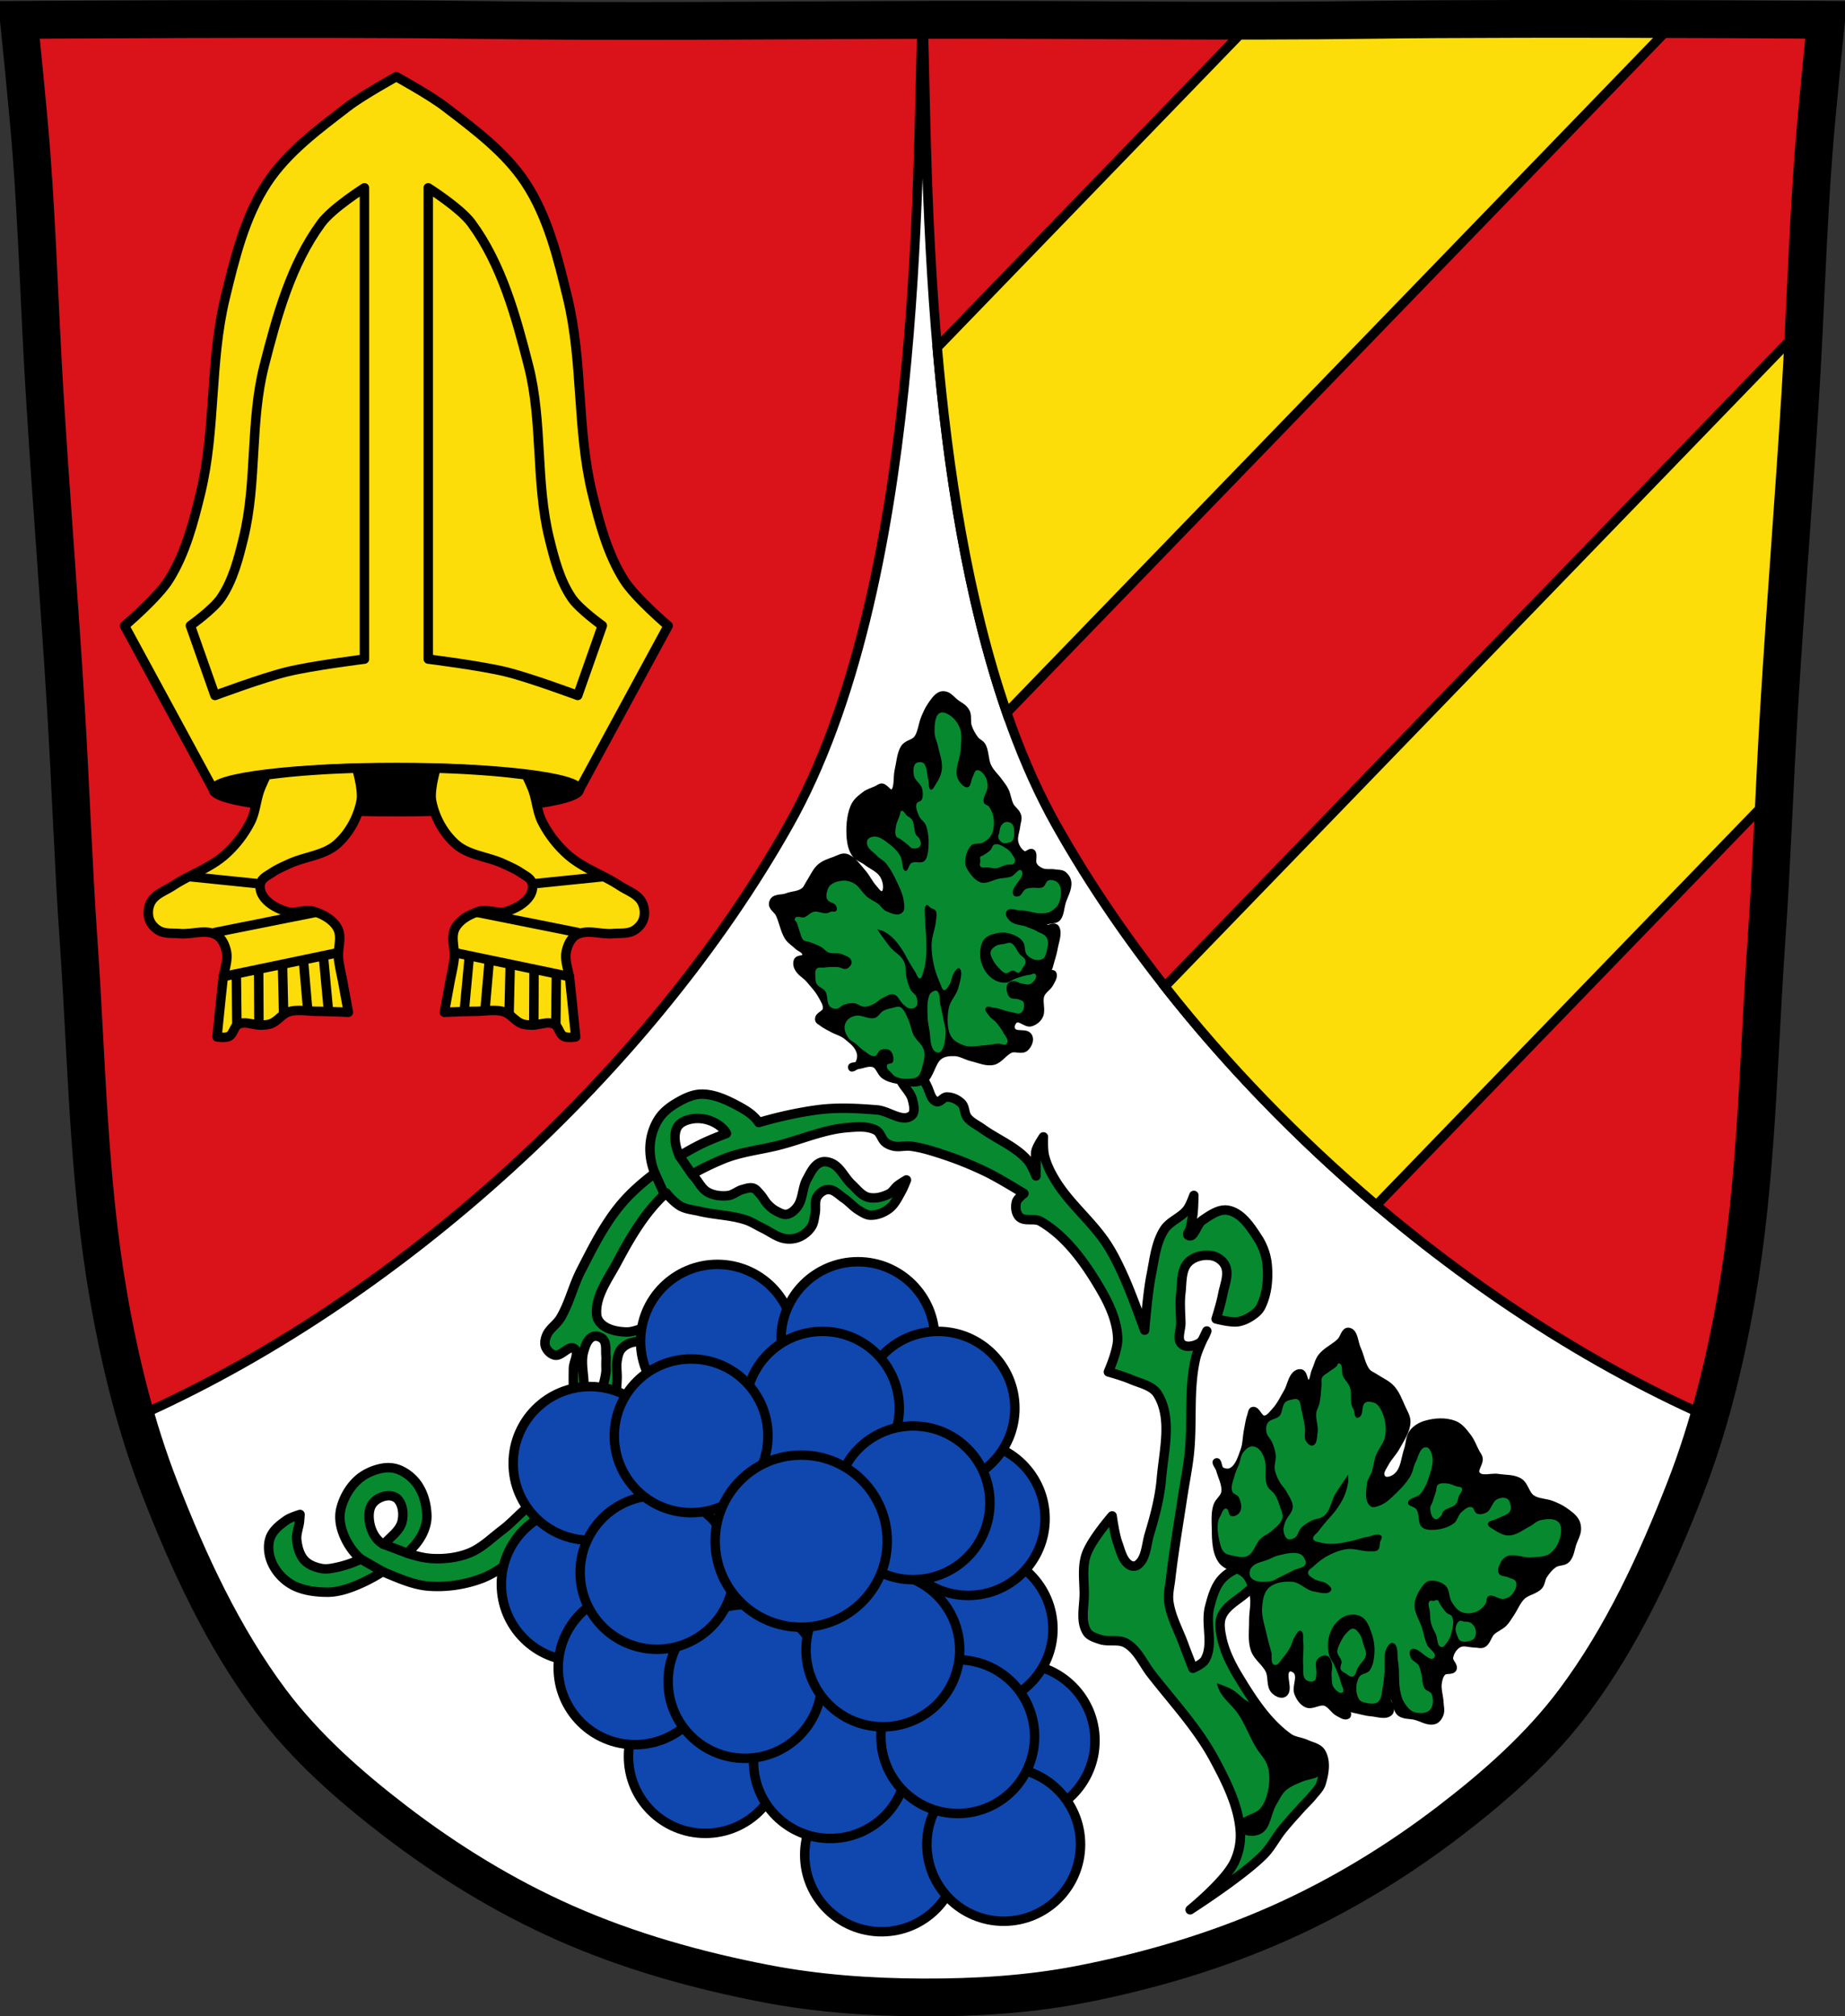 <svg xmlns="http://www.w3.org/2000/svg" viewBox="0 0 977.12 1067.6" xmlns:xlink="http://www.w3.org/1999/xlink"><rect x="0" y="0" width="977.12" height="1067.6" fill="#333333" stroke="none"/><defs><path id="f" d="M-772.23 829.25c0 23.83-19.318 43.15-43.15 43.15-23.83 0-43.15-19.318-43.15-43.15 0-23.83 19.318-43.15 43.15-43.15 23.83 0 43.15 19.318 43.15 43.15z" stroke-linejoin="round" stroke="#000" stroke-linecap="round" fill="#0f47af"/></defs><g transform="translate(145.83 7.131)"><path d="M652.56 2.894c-26.17.053-51.02.198-70.798.478-79.11 1.122-156.7-.214-235.05 0-2.653.007-5.305.036-7.958.043-78.35.214-155.94 1.122-235.05 0-79.11-1.122-239.53 0-239.53 0s4.995 48.18 6.784 72.32c3.067 41.38 4.256 82.87 6.784 124.29 3.405 55.766 7.902 111.49 11.307 167.25 2.529 41.41 3.91 82.9 6.784 124.29 4.346 62.59 5.02 125.75 15.786 187.56 6.02 34.562 14.418 68.979 27.14 101.67 15.355 39.473 33.473 78.71 58.839 112.63 18.288 24.456 41.648 45.04 65.884 63.62 27.747 21.272 57.962 39.816 89.93 53.968 33.818 14.97 69.917 25.08 106.24 32.09 27.334 5.278 55.35 7.255 83.19 7.349 27.662.094 55.55-1.52 82.71-6.741 36.46-7.01 72.54-17.626 106.46-32.746 31.934-14.235 62.23-32.696 89.98-53.968 24.24-18.58 47.595-39.17 65.884-63.62 25.365-33.919 43.484-73.16 58.839-112.63 12.718-32.695 21.12-67.16 27.14-101.72 10.762-61.814 11.44-124.97 15.786-187.56 2.874-41.39 4.256-82.87 6.784-124.29 3.405-55.766 7.902-111.44 11.307-167.21 2.529-41.41 3.717-82.909 6.784-124.29 1.79-24.14 6.784-72.32 6.784-72.32s-90.24-.636-168.73-.478" fill="#fff"/><g stroke="#000"><g stroke-width="5"><path d="M703.41 5.375c-10.6-.002-21.2.013-31.625.031-27.795.05-54.18.175-75.19.438-84.02 1.048-166.44-.2-249.66 0-1.294.003-2.578.019-3.875.031 2.785 71.45-1.404 296 70.53 423.87 73.31 130.32 206.99 252.23 345.75 313.5 6.086-21.09 10.743-42.64 14.5-64.22 10.762-61.814 11.436-124.97 15.781-187.56 2.874-41.39 4.253-82.87 6.781-124.28 3.405-55.766 7.908-111.45 11.313-167.22 2.529-41.41 3.714-82.903 6.781-124.28 1.659-22.378 5.895-63.825 6.531-70-27.05-.135-67.61-.302-117.62-.313zm-360.34.5c-.005-.138.005-.301 0-.438l-.063.438h.063zm-.063 0c-1.506.014-2.997.027-4.5.031-83.22.2-165.61 1.048-249.62 0-62.4-.779-171.97-.402-224.47-.156.643 6.241 4.905 47.644 6.563 70 3.067 41.38 4.253 82.87 6.781 124.28 3.405 55.766 7.908 111.48 11.313 167.25 2.529 41.41 3.908 82.89 6.781 124.28 4.346 62.59 5.02 125.75 15.781 187.56 3.752 21.549 8.426 43.04 14.5 64.09 138.75-61.28 272.28-183.23 345.72-313.47 71.28-126.4 67.71-347.72 70.53-418.72l.625-5.156z" fill="#da121a" stroke-linejoin="round" stroke-linecap="round"/><path d="M692.53 5.375c-6.942.005-13.912.02-20.75.031-27.795.05-54.18.175-75.19.438-14.371.179-28.68.249-42.969.313-6.605.048-13.192.071-19.781.094-6.114.021-12.239.058-18.344.063l-164.97 170.5c5.543 63.65 16.04 133.39 36.813 193.41l352.94-364.72c-15.203-.049-31.29-.107-47.75-.125zm117.03 160-338.47 349.81c32.637 41.492 70.68 80.71 112 115.75l210.87-217.94c.752-15.274 1.506-30.547 2.438-45.813 3.405-55.766 7.908-111.45 11.313-167.22.704-11.529 1.278-23.06 1.844-34.594z" fill="#fcdd09"/></g><path d="M652.56 2.894c-26.17.053-51.02.198-70.798.478-79.11 1.122-156.7-.214-235.05 0-2.653.007-5.305.036-7.958.043-78.35.214-155.94 1.122-235.05 0-79.11-1.122-239.53 0-239.53 0s4.995 48.18 6.784 72.32c3.067 41.38 4.256 82.87 6.784 124.29 3.405 55.766 7.902 111.49 11.307 167.25 2.529 41.41 3.91 82.9 6.784 124.29 4.346 62.59 5.02 125.75 15.786 187.56 6.02 34.562 14.418 68.979 27.14 101.67 15.355 39.473 33.473 78.71 58.839 112.63 18.288 24.456 41.648 45.04 65.884 63.62 27.747 21.272 57.962 39.816 89.93 53.968 33.818 14.97 69.917 25.08 106.24 32.09 27.334 5.278 55.35 7.255 83.19 7.349 27.662.094 55.55-1.52 82.71-6.741 36.46-7.01 72.54-17.626 106.46-32.746 31.934-14.235 62.23-32.696 89.98-53.968 24.24-18.58 47.595-39.17 65.884-63.62 25.365-33.919 43.484-73.16 58.839-112.63 12.718-32.695 21.12-67.16 27.14-101.72 10.762-61.814 11.44-124.97 15.786-187.56 2.874-41.39 4.256-82.87 6.784-124.29 3.405-55.766 7.902-111.44 11.307-167.21 2.529-41.41 3.717-82.909 6.784-124.29 1.79-24.14 6.784-72.32 6.784-72.32s-90.24-.636-168.73-.478z" fill="none" stroke-width="20"/><path d="M64.07 33.469S46.358 43.22 38.382 49.344c-15.55 11.941-31.976 24.02-42.719 40.31-11.958 18.14-17.18 40.05-22.281 61.09-8.169 33.723-4.831 69.5-13 103.22-3.824 15.785-8.08 31.999-16.719 45.813-5.977 9.561-23.531 24.438-23.531 24.438l47.06 86.72 89.78.625h14.219l89.78-.625 47.06-86.72s-17.554-14.877-23.531-24.438c-8.636-13.813-12.895-30.03-16.719-45.813-8.169-33.723-4.831-69.5-13-103.22-5.099-21.05-10.323-42.953-22.281-61.09-10.743-16.297-27.17-28.371-42.719-40.31-7.975-6.124-25.719-15.875-25.719-15.875z" fill="#fcdd09" stroke-linejoin="round" stroke-width="5"/><path d="M-896.5 409.09c0 6.839-43.38 12.383-96.89 12.383s-96.89-5.544-96.89-12.383c0-6.839 43.38-12.383 96.89-12.383s96.89 5.544 96.89 12.383z" transform="matrix(1 0 0 .95 1057.47 22.312)" stroke-linecap="round" stroke-width="5.13"/><g stroke-width="5"><g stroke-linejoin="round"><path d="M47.19 92.31s-17.07 10.79-22.906 18.75C8.244 132.927.773 160.32-5.936 186.59c-7.571 29.654-3.663 61.43-10.938 91.16-2.691 10.996-5.592 22.428-11.969 31.781-4.086 5.993-16.16 14.594-16.16 14.594l13.03 36.969s25.04-9.324 38-12.5c13.502-3.31 41.16-6.75 41.16-6.75V92.314zm33.781 0v249.53s27.654 3.44 41.16 6.75c12.96 3.176 38 12.5 38 12.5l13.03-36.969s-12.07-8.601-16.16-14.594c-6.377-9.353-9.278-20.786-11.969-31.781-7.275-29.728-3.367-61.5-10.938-91.16-6.708-26.27-14.182-53.664-30.22-75.53-5.838-7.96-22.906-18.75-22.906-18.75z" fill="none"/><path d="M-4.708 403.15s8.877-1.096 13.328-1.514c5.981-.562 11.976-.981 17.973-1.336 5.486-.325 16.472-.728 16.472-.728s3.438 11.562 2.364 17.272c-1.617 8.594-6.228 17.11-12.763 22.921-6.807 6.05-16.996 6.596-25.26 10.419-3.102 1.434-6.287 2.772-9.116 4.688-2.191 1.484-5.073 2.727-5.991 5.209-.822 2.223-.227 5.03 1.042 7.03 2.681 4.23 7.708 6.883 12.502 8.335 4.653 1.409 9.953-1.475 14.586 0 4.866 1.549 10.08 4.358 12.502 8.856 2.551 4.743-.054 10.794.521 16.15.462 4.301 1.563 8.508 2.344 12.763.956 5.209 2.865 15.628 2.865 15.628s-11.284-.485-16.93-.521c-4.863-.031-9.945-1.19-14.586.26-3.585 1.121-5.878 4.885-9.377 6.251-1.556.607-3.281.686-4.949.781-4.078.233-8.524-2.212-12.242-.521-2.53 1.151-2.73 5.256-5.209 6.512-1.861.942-6.251.26-6.251.26s1.998-20.15 3.126-30.21c.565-5.04 2.892-10.149 1.823-15.11-.706-3.275-2.324-6.893-5.209-8.595-5.613-3.311-13.04-.19-19.535-.781-3.668-.335-7.723.232-10.94-1.563-2.368-1.322-4.432-3.652-5.209-6.251-.876-2.93-.499-6.474 1.042-9.116 2.379-4.081 7.516-5.736 11.46-8.335 8.94-5.89 19.585-9.322 27.609-16.409a59.746 59.746 0 0 0 13.544-17.451c2.674-5.236 2.932-11.407 4.949-16.93.996-2.726 3.519-7.964 3.519-7.964z" fill="#fcdd09"/></g><g stroke-linecap="round" fill="none"><path d="m-27.642 509.94 60.714-12.649M-31.91 486.57l53.12-10.61M-9.129 460.75l-35.697-3.654"/><g transform="translate(1061.23 9.906)"><path d="m-1070.08 496.24.141 28.25" id="a"/><path d="m-1081.89 499.89.281 25.16" stroke="#000" id="b"/><path d="m-1056.87 519.29-.562-24.735" stroke="#000" id="c"/><path d="m-1044.08 517.88-2.249-26" stroke="#000" id="d"/><path d="m-1035.79 489.35 2.67 28.67" stroke="#000" id="e"/></g></g><path d="M132.87 403.15s-8.877-1.096-13.329-1.514c-5.981-.562-11.976-.981-17.973-1.336-5.486-.325-16.472-.728-16.472-.728s-3.438 11.562-2.364 17.272c1.618 8.594 6.228 17.11 12.763 22.921 6.807 6.05 16.996 6.596 25.26 10.419 3.102 1.434 6.287 2.772 9.116 4.688 2.191 1.484 5.073 2.727 5.991 5.209.821 2.223.227 5.03-1.042 7.03-2.681 4.23-7.709 6.883-12.502 8.335-4.653 1.409-9.953-1.475-14.586 0-4.866 1.549-10.08 4.358-12.502 8.856-2.551 4.743.054 10.794-.521 16.15-.462 4.301-1.564 8.508-2.344 12.763-.956 5.209-2.865 15.628-2.865 15.628s11.284-.485 16.93-.521c4.863-.031 9.945-1.19 14.586.26 3.585 1.121 5.878 4.885 9.377 6.251 1.556.607 3.281.686 4.949.781 4.078.233 8.524-2.212 12.242-.521 2.53 1.151 2.73 5.256 5.209 6.512 1.861.942 6.251.26 6.251.26s-1.998-20.15-3.126-30.21c-.565-5.04-2.892-10.149-1.823-15.11.706-3.275 2.324-6.893 5.209-8.595 5.613-3.311 13.04-.19 19.535-.781 3.668-.335 7.723.232 10.94-1.563 2.369-1.322 4.432-3.652 5.209-6.251.876-2.93.499-6.474-1.042-9.116-2.379-4.081-7.516-5.736-11.46-8.335-8.94-5.89-19.585-9.322-27.609-16.409a59.746 59.746 0 0 1-13.544-17.451c-2.674-5.236-2.932-11.407-4.949-16.93-.996-2.726-3.519-7.964-3.519-7.964z" fill="#fcdd09" stroke-linejoin="round"/><g stroke-linecap="round"><g fill="none"><path d="m155.81 509.94-60.714-12.649M160.07 486.57l-53.12-10.61M137.29 460.75l35.697-3.654"/></g><g transform="matrix(-1 0 0 1 -933.07 9.906)"><use xlink:href="#a"/><use xlink:href="#b"/><use xlink:href="#c"/><use xlink:href="#d"/><use xlink:href="#e"/></g></g><path d="M56.83 770.21c-4.88.855-9.769 3.057-13.404 6.425-4.284 3.969-7.391 9.496-8.753 15.177-.863 3.601-.508 7.544.589 11.08 1.658 5.34 4.722 10.448 8.753 14.323.407.391.837.757 1.267 1.12a56.96 56.96 0 0 1-12.938 4.421c-2.577.549-5.281 1.083-7.869.589-3.292-.628-6.815-1.918-9.08-4.391-2.598-2.84-3.661-6.958-4.067-10.786-.343-3.23 1.076-6.41 1.444-9.637.144-1.261.295-3.802.295-3.802s-4.935 1.476-7.01 2.918c-3.508 2.432-7.276 5.337-8.753 9.342-1.449 3.93-.951 8.659.589 12.555 1.929 4.878 5.737 9.251 10.226 11.965 5.636 3.408 12.688 4.346 19.274 4.391 4.676.032 9.339-1.24 13.704-2.918 5.476-2.105 10.755-4.827 15.737-7.987 1.469.637 2.963 1.247 4.421 1.857 6.45 2.697 13.155 5.335 20.13 5.835 9.115.654 18.546-.702 27.14-3.802 7.317-2.638 13.715-7.496 19.863-12.26 7.998-6.196 19.03-11.31 21.897-21.01.963-3.26.512-8.06-2.328-9.932-2.313-1.52-5.674.296-8.193 1.444-7.62 3.472-12.845 10.735-19.539 15.767-5.697 4.282-10.915 9.62-17.535 12.26-6.123 2.442-12.955 3.249-19.539 2.918-4.544-.229-8.999-1.428-13.35-2.888 2.935-2.677 5.623-5.644 7.515-9.08 1.846-3.349 3.081-7.261 2.918-11.08-.248-5.781-1.702-11.218-4.746-15.797-2.361-3.55-5.936-6.494-9.871-8.133-2.718-1.132-5.888-1.392-8.788-.884zm2.658 14.588c1.966-.137 4.278.55 5.541 2.063 2.532 3.034 2.993 7.83 2.063 11.67-.948 3.916-4.432 6.816-7.309 9.637-.816.8-1.665 1.551-2.534 2.299-.997-.555-1.909-1.192-2.711-2-2.57-2.602-4.167-6.312-4.686-9.932-.447-3.12-.35-6.772 1.473-9.342 1.789-2.521 5.08-4.177 8.163-4.391z" fill="#078930" stroke-linejoin="round"/><g stroke-linecap="round"><g fill="none"><path d="M45.28 818.34 56.833 825M57.25 810.47l12.555 4.715"/></g><path d="M341.32 523.01s-5.602 10.67-7.869 16.238c-1.955 4.802-4.694 9.556-4.922 14.735-.156 3.536 1.151 7.06 2.476 10.344 1.568 3.885 5.41 6.744 6.395 10.816.657 2.714 1.678 6.624-.501 8.37-4.795 3.843-12.06-2.483-18.18-2.977-10.622-.856-21.419-1.454-31.976 0-10.364 1.427-20.658 3.723-30.738 6.69-2.605-4.081-7.127-6.741-11.405-9.02-5.897-3.139-12.448-6.158-19.13-6.01-4.737.104-9.285 2.429-13.35 4.863-3.453 2.067-6.772 4.686-8.989 8.05-2.635 3.994-4.235 8.847-4.627 13.615-.423 5.145.468 10.507 2.476 15.266-6.736 5.102-13.162 10.698-18.508 17.211-8.491 10.345-14.552 22.542-20.659 34.451-4.155 8.103-6.151 17.259-10.816 25.08-2.033 3.409-5.941 5.65-7.397 9.342-.724 1.836-1.199 4.059-.472 5.894.813 2.05 2.762 3.97 4.922 4.421 3.553.741 7.422-5.61 10.315-3.419 2.747 2.081-.419 6.869-.501 10.315-.14 5.9 0 11.81 0 17.712v7.368l5.423-.973s.144-10.12.147-15.177c.005-5.927-1.757-12.07-.147-17.771.84-2.977 2.041-6.742 4.922-7.869 1.741-.681 4.133.093 5.393 1.474 1.908 2.091 1.227 5.521 1.474 8.34.143 1.633 0 3.282 0 4.922 0 1.312.123 2.643 0 3.949-.329 3.489-1.616 6.825-1.945 10.315-.324 3.428 0 10.344 0 10.344l6.867-2.947s.838-9.501 1-14.264c.107-3.113-.499-6.297 0-9.372.332-2.047.735-4.232 1.975-5.894 1.197-1.604 3.02-2.747 4.892-3.448 2.934-1.097 6.226-.66 9.342-.973 3.441-.345 7.928 1.502 10.344-.973 1.608-1.646 2.069-5.212.501-6.896-2.123-2.28-6.247-.352-9.342 0-4.347.495-8.417 3.048-12.79 2.947-4.255-.098-8.901-.911-12.319-3.448-1.716-1.274-3.207-3.266-3.419-5.393-.992-9.968 6.11-19.214 10.816-28.06 6.859-12.888 14.416-25.924 25.08-35.895.301-.281.608-.55.914-.825 1.934 2.491 4.175 4.715 6.719 6.484 3.093 2.15 7.184 2.357 10.845 3.242 8.127 1.964 16.699 1.975 24.638 4.597 3.164 1.045 5.983 2.952 8.989 4.391 3.905 1.87 7.485 4.823 11.759 5.511 2.521.406 5.267.115 7.603-.914 2.593-1.141 4.946-3.143 6.454-5.541 1.27-2.02 1.397-4.556 1.857-6.896.582-2.963-.466-6.437 1.149-8.989 1.22-1.926 3.468-3.613 5.747-3.684 3.162-.098 5.684 2.835 8.311 4.597 2.859 1.918 5.088 4.692 8.05 6.454 1.863 1.11 3.815 2.464 5.983 2.534 3.496.113 7.137-1.344 9.932-3.448 3.081-2.32 4.76-6.103 6.66-9.46 1.033-1.826 2.534-5.747 2.534-5.747s-3.159 1.842-4.597 2.977c-1.663 1.313-2.701 3.446-4.597 4.391-3.345 1.668-7.461 2.758-11.08 1.827-3.602-.926-6.01-4.381-8.753-6.896-3.722-3.419-5.814-8.873-10.374-11.05-1.876-.897-4.313-1.305-6.218-.472-3.505 1.535-5.285 5.637-7.132 8.989-2.474 4.489-1.987 10.405-5.069 14.5-1.359 1.805-3.308 3.575-5.541 3.92-1.992.308-3.964-.887-5.747-1.827-1.549-.817-2.924-1.996-4.155-3.242-1.696-1.715-2.712-3.988-4.362-5.747-1.043-1.112-2.02-2.559-3.478-3.01-1.849-.567-3.878.21-5.747.707-2.661.709-4.869 2.893-7.603 3.212-3.637.425-7.648-.042-10.845-1.827-2.946-1.645-4.512-5-6.66-7.603-.509-.617-1.029-1.252-1.562-1.857 5.253-3.064 10.787-5.672 16.356-7.987 9.363-3.891 19.701-4.877 29.53-7.368 12.142-3.076 23.908-8.373 36.4-9.342 5.091-.395 10.77-1 15.236 1.474 2.352 1.303 2.808 4.732 4.922 6.395 1.269.998 2.841 1.61 4.421 1.945 2.887.613 5.943-.37 8.871 0 5.878.744 11.583 2.569 17.211 4.421a185.222 185.222 0 0 1 23.11 9.372c6.802 3.311 19.686 11.287 19.686 11.287s-3.421 2.548-3.949 4.45c-.714 2.572-.386 5.955 1.474 7.869 2.689 2.768 7.986.498 11.317 2.446 13.634 7.972 23.457 21.817 31.475 35.424 4.765 8.09 9.03 17.17 9.342 26.553.206 6.122-4.922 17.712-4.922 17.712s8.02 2.255 11.818 3.92c4.974 2.179 11.401 3.254 14.264 7.869 7.873 12.69 3.238 29.886 1.975 44.766-.852 10.03-3.475 19.868-6.395 29.5-1.687 5.565-1.589 12.966-6.395 16.238-1.084.738-2.822.671-3.949 0-3.845-2.29-4.86-7.585-6.395-11.788-1.666-4.56-2.947-14.264-2.947-14.264s-11.172 12.799-13.763 20.659c-2.107 6.392-1.078 13.429-1 20.16.078 6.903-2.202 14.816 1.474 20.659 1.408 2.238 4.396 3.062 6.896 3.92 4.386 1.505 9.724-.303 13.763 1.975 6.089 3.434 8.999 10.721 13.291 16.238 11.516 14.804 24.579 28.712 33.449 45.24 6.353 11.835 12.747 24.476 13.763 37.87.442 5.835-.767 12.01-3.448 17.211-5.155 10-23.11 24.608-23.11 24.608s27.434-17.576 38.842-29.03c3.888-3.903 6.394-8.996 9.843-13.291 3.129-3.896 6.503-7.571 9.843-11.287 2.094-2.33 4.433-4.455 6.395-6.896 1.624-2.02 3.648-3.921 4.421-6.395 1.613-5.164 2.731-11.568 0-16.238-1.519-2.598-5.136-3.159-7.869-4.421-3.01-1.392-6.639-1.522-9.342-3.448-11.387-8.112-19.302-20.494-26.553-32.447-3.886-6.405-7.364-13.321-8.871-20.659-.758-3.694-1.477-7.847 0-11.317 2.316-5.441 8.357-8.376 12.79-12.289 3.321-2.931 7.288-5.164 10.344-8.37 2.104-2.207 5.393-7.368 5.393-7.368s-7.953-.881-11.788 0c-5.86 1.346-12.05 3.56-16.238 7.869-3.889 3.997-5.485 9.841-6.896 15.236-2.374 9.08 2.267 19.916-2.446 28.03-1.302 2.241-6.395 4.45-6.395 4.45s-3.351-8.502-4.922-12.79c-2.745-7.498-6.867-14.712-7.869-22.634-.495-3.917.523-7.895.973-11.818 1.679-14.65 4.196-29.18 6.395-43.764 1.113-7.383 2.623-14.712 3.448-22.13 1.889-16.984-.444-34.521 3.448-51.16.664-2.84 2.419-6.882 3.861-9.991-.568.906-1.195 1.711-1.886 2.122-2.682 1.593-7.03 2.598-9.342.501-2.794-2.538-.419-7.543-.501-11.317-.114-5.245-.622-10.528 0-15.737.66-5.528.062-12.253 3.949-16.238 3.082-3.16 8.436-4.302 12.761-3.419 2.86.584 5.748 2.709 6.896 5.393 2.01 4.695-.561 10.242-1.474 15.266-.789 4.343-3.448 12.761-3.448 12.761s7.544 1.979 11.317 1.503c2.628-.331 5.156-1.518 7.368-2.977 1.936-1.276 3.872-2.825 4.922-4.892 3.38-6.657 4.111-14.725 3.448-22.16-.446-5.01-2.187-10.01-4.922-14.234-3.91-6.04-8.675-13.411-15.737-14.765-4.844-.929-9.681 2.625-13.763 5.393-2.976 2.02-4.24 9.642-7.368 7.869-1.038-.589.698-2.257.973-3.419.613-2.597 1.16-5.218 1.474-7.869.385-3.26.501-9.843.501-9.843s-1.821 5.196-3.448 7.368c-3.273 4.37-9.372 6.201-12.289 10.816-4.464 7.06-5.251 15.916-6.896 24.11-1.918 9.55-3.448 29.03-3.448 29.03s-6.995-19.589-11.317-29.03c-2.625-5.735-5.366-11.446-8.841-16.71-7.9-11.966-19.57-21.22-27.05-33.449-2.528-4.132-4.771-8.579-5.894-13.291-.762-3.193-.501-9.843-.501-9.843s-3.244 4.693-3.92 7.397c-.477 1.909 0 3.927 0 5.894v7.368s-2.358-5.981-4.45-8.34c-6.488-7.315-16.15-11.02-24.08-16.739-2.659-1.919-5.874-3.292-7.869-5.894-1.611-2.102-1.134-5.465-2.977-7.368-1.992-2.057-5.01-3.468-7.869-3.448-1.981.014-3.496 3.02-5.393 2.446-2.962-.893-3.56-5.091-4.922-7.869-2.922-5.962-6.094-12.09-6.896-18.684-1.077-8.842 2.947-26.553 2.947-26.553zm149.95 178.86c1.201-1.914 2.033-4.273 2.033-4.273s-.932 1.898-2.033 4.273zM224.15 585.05a19.46 19.46 0 0 1 6.159 1.208c3.096 1.153 6.089 3.136 8.07 5.776.219.291.372.617.501.973-2.757 1.05-5.513 2.125-8.222 3.271-5.754 2.435-11.29 5.422-16.622 8.723-1.398-3.17-2.408-6.575-2.387-9.991.013-2.163.438-4.561 1.827-6.218 1.655-1.974 4.394-2.973 6.926-3.448a17.558 17.558 0 0 1 3.743-.295z" fill="#078930" stroke-linejoin="round"/><g fill="none"><path d="m206.08 625.31-5.098-11.317M220.69 614.61l-6.66-9.607"/></g></g></g><path d="M499.27 884.79s.899 2.702 1.629 3.91c2.553 4.226 6.708 7.3 9.45 11.405 3.617 5.414 5.876 11.628 9.124 17.271 2.045 3.552 5.337 6.503 6.517 10.428 1.22 4.058 1.108 8.544.326 12.709-.674 3.589-1.922 7.278-4.236 10.1-2.936 3.583-9.571 3.582-11.508 7.79-.535 1.162-.476 2.912.433 3.811 2.56 2.534 7.577 2.815 10.749 1.108 4.963-2.67 4.95-10.14 7.821-14.99 1.596-2.696 2.894-5.714 5.214-7.821 2.554-2.32 5.947-3.542 9.124-4.888 2.625-1.112 5.685-1.168 8.147-2.607 1.792-1.047 4.107-2.212 4.562-4.236.641-2.854-1.378-5.907-3.259-8.147-1.725-2.055-4.475-2.976-6.843-4.236-5.365-2.855-11.997-3.55-16.619-7.495-3.46-2.953-4.02-8.468-7.495-11.405-2.265-1.916-5.601-2.061-8.147-3.585-2.722-1.629-4.769-4.243-7.495-5.866-2.341-1.394-7.495-3.259-7.495-3.259z"/><path d="M513.96 827.75c-3.277-4.198-10.455-4.295-13.365-8.756-3.573-5.479-2.996-12.819-3.226-19.356-.114-3.239-.091-6.599.922-9.678.839-2.553 3.728-4.259 4.148-6.913.64-4.049-1.715-8.02-2.765-11.982-.411-1.55-2.85-3.961-1.383-4.609 1.639-.724 1.248 3.656 2.765 4.609 1.437.902 3.554 1.224 5.069.461 3.694-1.861 4.997-6.728 6.452-10.6 1.262-3.357 1.147-7.082 1.843-10.6.55-2.779.896-5.626 1.843-8.295.345-.971.378-2.534 1.383-2.765 2.456-.564 3.472 4.593 5.991 4.609 2.304.014 3.965-2.457 5.53-4.148 2.722-2.939 4.445-6.672 6.452-10.139 1.824-3.152 2.12-7.542 5.069-9.678.757-.548 1.908-.832 2.765-.461 2.033.881 1.476 5.668 3.687 5.53 2.4-.149 2.206-4.274 3.226-6.452 1.138-2.43 1.605-5.236 3.226-7.374 2.638-3.48 7.04-5.222 10.139-8.295 1.704-1.689 2.222-5.784 4.609-5.53 3.621.386 3.514 6.385 5.069 9.678 1.853 3.921 2.304 8.642 5.069 11.982 1.06 1.28 2.771 1.835 4.148 2.765 2.931 1.979 6.385 3.368 8.756 5.991 2.582 2.856 3.963 6.623 5.53 10.139 1.128 2.529 2.839 5.066 2.765 7.834-.128 4.82-3.235 9.125-5.53 13.365-1.684 3.11-4.347 5.625-5.991 8.756-.995 1.894-2.632 3.877-2.304 5.991.151.972.897 2.036 1.843 2.304 2.197.623 4.821-.705 6.452-2.304 3.402-3.336 3.539-8.853 5.069-13.365 1.03-3.038.857-6.639 2.765-9.217 1.647-2.226 4.262-3.806 6.913-4.609 4.999-1.514 10.812-1.921 15.669 0 3.133 1.239 5.329 4.235 7.374 6.913 1.794 2.348 2.796 5.207 4.148 7.834.629 1.222 1.639 2.328 1.843 3.687.417 2.772-3.058 6.05-1.383 8.295 2.221 2.979 7.393.787 11.06 1.383 3.866.627 8.217.202 11.521 2.304 3.059 1.946 3.492 6.663 6.452 8.756 3.02 2.133 7.169 1.858 10.6 3.226 2.233.891 4.476 1.856 6.452 3.226 2.412 1.672 5.02 3.43 6.452 5.991.765 1.367 1.019 3.045.922 4.609-.151 2.424-1.469 4.632-2.304 6.913-1.138 3.107-1.304 6.921-3.687 9.217-1.645 1.584-4.547 1.045-6.452 2.304-2.267 1.499-4.063 3.703-5.53 5.991-1.078 1.681-.999 4.02-2.304 5.53-2.342 2.711-6.638 3.043-9.217 5.53-2.637 2.544-3.914 6.198-5.991 9.217-1.184 1.721-2.203 3.598-3.687 5.069-1.877 1.861-4.583 2.74-6.452 4.609-1.869 1.869-2.259 5.243-4.609 6.452-1.366.703-3.072 0-4.609 0-2.765 0-5.857-1.305-8.295 0-2.442 1.307-4.209 4.172-4.609 6.913-.301 2.068 2.799 4.133 1.843 5.991-.889 1.728-4.107.52-5.53 1.843-1.463 1.36-2 3.556-2.304 5.53-.514 3.354.768 6.749.922 10.139.097 2.148.756 4.439 0 6.452-.574 1.529-1.675 3.175-3.226 3.687-3.433 1.134-7.07-1.506-10.6-2.304-2.617-.592-5.668-.261-7.834-1.843-2.894-2.113-2.104-10.264-5.53-9.217-2.795.854 2.424 6.591.461 8.756-2.272 2.506-6.765.718-10.139.461-3.124-.238-6.135-1.279-9.217-1.843-.919-.168-2.02-1.019-2.765-.461-.993.74.568 2.998-.461 3.687-1.455.975-3.508-.589-5.069-1.383-2.63-1.338-4.085-4.687-6.913-5.53-3.105-.926-6.677 2.144-9.678.922-2.423-.987-4.121-3.553-5.069-5.991-1.394-3.582 1.848-8.449-.461-11.521-.876-1.165-2.897-2.131-4.148-1.383-3.879 2.321 1.575 11.04-2.304 13.365-1.667.998-4.203-.424-5.53-1.843-2.495-2.666-1.224-7.289-2.765-10.6-1.907-4.096-6.338-6.797-7.834-11.06-1.733-4.937-.865-10.437-.922-15.669-.045-4.15 1.076-8.338.461-12.443-.555-3.699-1.385-7.651-3.687-10.6z" stroke-width="3"/></g><path d="M563.32 714.72c-.696-.144-.862 1.139-1.385 1.621-1.26 1.159-2.813 1.943-4.155 3.01-1.2.95-2.801 1.633-3.478 3.01-.58 1.178-.12 2.641-.236 3.949-.289 3.249-.437 6.542-1.149 9.725-.373 1.666-1.404 3.14-1.621 4.833-.443 3.45 1.172 6.99.678 10.433-.35 2.439-.187 6.177-2.534 6.926-1.427.455-2.971-1.234-3.713-2.534-1.111-1.947-.15-4.497-.442-6.719a76.56 76.56 0 0 0-1.857-9.49c-.496-1.887-.274-4.4-1.857-5.541-.938-.676-2.344-.233-3.478 0-1.151.236-2.414.551-3.242 1.385-1.826 1.84-1.304 5.206-3.01 7.161-1.589 1.825-4.91 1.696-6.248 3.713-.947 1.427-1 3.417-.678 5.098.384 2 2.228 3.422 3.01 5.305.886 2.144 1.615 4.412 1.857 6.719.265 2.536-.87 5.115-.472 7.633.363 2.291 1.44 4.438 2.534 6.484 1.019 1.905 2.689 3.403 3.713 5.305 1.379 2.559 3.363 5.2 3.242 8.104-.122 2.929-2.998 5.096-3.949 7.869-.51 1.488-1.139 3.07-.914 4.627.237 1.639.792 3.704 2.299 4.391 1.226.559 2.861-.119 3.949-.914 1.453-1.061 1.561-3.295 2.77-4.627 1.483-1.633 3.411-2.87 5.334-3.949 2.323-1.303 5.442-1.197 7.397-3.01 3.038-2.81 3.463-7.531 5.541-11.11 2.093-3.607 6.955-10.403 6.955-10.403s.171 2.491 0 3.713c-.389 2.78-1.199 5.505-2.328 8.08-1.128 2.567-2.741 4.924-4.391 7.191-1.674 2.299-3.734 4.287-5.541 6.484-1.186 1.442-2.381 2.881-3.478 4.391-.98 1.35-3.218 2.548-2.77 4.155.389 1.396 2.524 1.466 3.92 1.857 2.091.586 4.312.724 6.484.678 3.119-.066 6.197-.766 9.254-1.385 3.043-.617 5.951-1.814 9.02-2.299 2.442-.386 5.783-2.345 7.397-.472.721.837-.414 2.17-.678 3.242-.344 1.399-.074 3.197-1.149 4.155-1.107.987-2.938.664-4.421.707-3.95.116-7.863-1.604-11.788-1.149-3.561.413-6.99 1.789-10.167 3.448-2.885 1.507-5.483 3.592-7.869 5.806-1.042.967-2.799 1.82-2.77 3.242.029 1.473 1.787 2.385 3.01 3.212 2.122 1.439 5.175 1.179 7.161 2.8.994.811 2.665 2.093 2.092 3.242-1.38 2.769-6.207 1.212-9.254.678-4.08-.715-7.219-4.75-11.346-5.098-4.287-.362-9.352.305-12.496 3.242-2.673 2.497-3.191 6.786-3.478 10.433-.367 4.677 1.347 9.294 2.328 13.881.7 3.274 1.717 6.449 2.534 9.696.561 2.231-.567 6.01 1.621 6.719 1.925.627 3.266-2.421 4.627-3.92 1.452-1.6 2.656-3.45 3.713-5.334 1.03-1.837 1.345-4.04 2.534-5.776.8-1.17 1.641-3.391 3.01-3.01 1.908.538 1.152 3.807 1.385 5.776.48 4.059-.357 8.188 0 12.26.232 2.652-.567 6.06 1.385 7.869 1.136 1.054 3.336 1.329 4.627.472.874-.58.758-1.974.943-3.01.478-2.661-1.128-5.904.442-8.104 1.065-1.492 3.334-2.59 5.098-2.092 1.381.389 2.118 2.114 2.564 3.478.768 2.345-.234 4.941 0 7.397.194 2.033-.052 4.361 1.149 6.01 1.036 1.423 3.183 3.57 4.627 2.564 1.28-.891-.322-3.116-.707-4.627-.832-3.262-2.144-6.398-3.478-9.49-.888-2.058-2.491-3.83-3.01-6.01-.709-3-.727-6.256 0-9.254.674-2.782 1.997-5.539 3.949-7.633 1.723-1.848 4-3.465 6.484-3.949 2.377-.464 5.167-.224 7.161 1.149 2.789 1.92 4 5.609 5.098 8.812 1.11 3.24 1.612 6.75 1.385 10.167-.212 3.192-.653 6.688-2.564 9.254-1.304 1.75-4.482 1.569-5.541 3.478-1.907 3.44-2.068 8.443 0 11.788.725 1.173 2.36 1.59 3.713 1.857 2.048.404 4.606.818 6.248-.472 2.167-1.702 1.942-5.177 2.534-7.869.551-2.504.645-5.084.914-7.633.454-4.312-.806-9.08 1.179-12.938.651-1.264 1.88-3.209 3.242-2.8 3.226.969 2.179 6.409 2.77 9.725.909 5.101.13 10.422 1.149 15.502.432 2.152.918 4.394 2.092 6.248 1.314 2.073 2.969 4.344 5.305 5.098 2.667.862 6.386.859 8.34-1.149 1.948-2 1.973-5.756.914-8.34-.603-1.471-2.844-1.656-3.684-3.01-1.463-2.351-1.11-5.438-1.857-8.104-.395-1.409-.616-2.911-1.385-4.155-1.032-1.67-3.484-2.322-4.185-4.155-.496-1.299-.916-3.407.236-4.185 3.577-2.416 9.508 7.51 12.26 4.185 1.695-2.049-2.879-4.508-3.92-6.955-1.165-2.739-1.663-5.7-2.534-8.547-1.278-4.175-4.167-8.135-3.949-12.496.176-3.519 2.02-6.921 4.155-9.725.897-1.179 2.025-2.481 3.478-2.77 2.992-.596 6.541.465 8.782 2.534 2.242 2.069 1.615 5.995 3.242 8.576 1.309 2.076 2.841 4.34 5.098 5.305 2.34 1 5.236.856 7.633 0 2.064-.737 3.811-2.382 5.098-4.155.875-1.205.325-3.451 1.621-4.185 2.383-1.349 5.37 1.844 8.07 1.415 1.635-.259 3.362-1.055 4.421-2.328 1.497-1.801 2.908-4.535 2.063-6.719-.549-1.419-2.557-1.623-3.92-2.299-1.643-.814-4.22-.483-5.098-2.092-1.015-1.859.097-4.41 1.149-6.248.76-1.328 2.029-2.512 3.478-3.01 3.875-1.322 8.177 1 12.26.707 3.454-.251 7.413-.031 10.197-2.092 3.245-2.403 5.231-6.639 5.776-10.639.278-2.039.161-4.654-1.385-6.01-2.387-2.096-6.386-1.593-9.49-.914-2.093.458-3.63 2.241-5.541 3.212-3.602 1.831-7.07 4.767-11.11 4.863-2.806.066-5.513-1.479-7.869-3.01-1.281-.831-3.457-1.73-3.242-3.242.248-1.743 3.09-1.676 4.627-2.534 2.322-1.296 5.402-1.74 6.926-3.92.538-.769.6-1.87.472-2.8-.198-1.435-.617-3.17-1.857-3.92-1.519-.918-3.722-.568-5.305.236-2.642 1.341-2.993 5.464-5.57 6.926-1.49.845-3.467 1.311-5.069.707-1.432-.54-1.502-3.192-3.01-3.478-1.965-.374-3.84 1.44-5.334 2.77-1.742 1.55-2.06 4.399-3.92 5.806-2.917 2.207-6.78 3.246-10.433 3.448-2.205.122-4.82.1-6.454-1.385-2.455-2.23-1.15-6.761-3.035-9.49-1.061-1.536-4.436-1.582-4.391-3.448.064-2.653 4.749-2.618 6.484-4.627 2.209-2.558 3.607-5.825 4.627-9.05 1.175-3.712 2.625-7.791 1.621-11.553-.454-1.699-1.484-4.208-3.242-4.155-3.271.098-4.04 5.166-5.54 8.08-1.13 2.19-1.341 4.816-2.564 6.955-1.931 3.378-4.598 6.316-7.397 9.02-2.652 2.56-5.347 5.382-8.782 6.719-1.588.618-3.757 1.492-5.098.442-3.196-2.5-2.331-7.995-1.857-12.02.263-2.233 1.865-4.111 2.564-6.248.889-2.72 1.083-5.622 2.063-8.311 1.264-3.467 4.03-6.366 4.863-9.961.643-2.78.592-5.755 0-8.547-.631-2.972-1.725-6.02-3.684-8.34a4.518 4.518 0 0 0-2.092-1.385c-1.476-.447-3.359-.879-4.627 0-2.166 1.501-.804 5.643-2.77 7.397-.475.423-1.297.773-1.857.472-1.225-.658-.866-2.66-1.385-3.949-.348-.864-.908-1.634-1.149-2.534-.823-3.068.07-6.479-.943-9.49-.751-2.231-2.71-3.868-3.684-6.01-.968-2.132.201-6.245-2.092-6.719m-46.06 43.941c-.156.008-.29.029-.442.059-1.812.355-3.314 1.889-4.391 3.389-1.188 1.655-1.304 3.863-2 5.776-.759 2.074-1.832 4.052-2.387 6.189-.725 2.792-2.21 5.842-1.208 8.547.523 1.412 2.717 1.658 3.389 3.01 1.159 2.326 1.919 5.531.619 7.78-.847 1.466-2.959 2.611-4.597 2.181-1.568-.412-1.149-3.952-2.77-3.979-1.66-.027-2.192 2.531-3.01 3.979-.526.936-1.016 1.916-1.179 2.977-.537 3.49-.044 7.151.796 10.58.481 1.966.934 4.162 2.387 5.57 1.178 1.141 2.96 1.473 4.568 1.798 2.54.513 5.444 1.327 7.78.206 3.462-1.661 4.216-6.505 6.985-9.165 1.754-1.686 4.167-2.533 5.953-4.185 2.148-1.986 4.897-3.938 5.599-6.778.472-1.91-.622-3.898-1.208-5.776-.71-2.273-1.508-4.553-2.77-6.572-1.073-1.717-3.196-2.743-4.01-4.597-1.955-4.469.015-9.952-1.591-14.559-.698-2-1.689-4.098-3.389-5.364-.871-.648-2.032-1.116-3.124-1.061m100.85 19.539c-.915.055-1.795.274-2.446.855-.878.784-.656 2.264-1 3.389-.575 1.867-1.19 3.713-1.798 5.57-.392 1.198-1.279 2.337-1.208 3.595.116 2.047.649 4.919 2.593 5.57 1.071.359 2.206-.795 3.01-1.591.695-.692.702-1.89 1.385-2.593 1.763-1.814 4.931-1.848 6.572-3.772.969-1.136 1.06-2.79 1.591-4.185.531-1.395 2.216-2.829 1.591-4.185-.413-.897-1.832-.696-2.77-1-1.778-.581-3.526-1.483-5.393-1.591-.387-.022-.796-.049-1.208-.059-.309-.008-.609-.018-.914 0m-79.63 36.897c-2.291.1-4.651.715-6.867 1.208-2.265.504-4.297 1.68-6.454 2.534-2.316.918-4.977 1.255-6.955 2.77-.918.704-1.794 1.645-2.063 2.77-.309 1.295-.257 3 .678 3.949 2.316 2.347 6.447 2.206 9.725 1.857 2.165-.23 4.03-1.653 6.01-2.564 2.349-1.083 4.612-2.321 6.926-3.478 2.01-1 5.03-.992 6.01-3.01.518-1.06-.094-2.423-.678-3.448-.513-.902-1.348-1.752-2.328-2.092-1.286-.447-2.633-.561-4.01-.501m76.59 24.932c-.539.034-1.097.383-1.65.442-.691.074-1.62-.392-2.092.118-1.311 1.414-.001 3.852.118 5.776.136 2.052.149 4.142.678 6.13.551 2.07 1.718 3.927 2.564 5.894.928 2.158.488 5.927 2.77 6.484 1.357.331 2.382-1.551 3.242-2.652.998-1.278 1.677-2.816 2.063-4.391.725-2.961 1.741-6.421.354-9.136-.506-.99-1.962-1.092-2.77-1.857-1.541-1.457-2.637-3.326-3.802-5.098-.341-.52-.383-1.352-.943-1.621-.167-.08-.351-.1-.53-.088m12.702 10.963a1.228 1.228 0 0 0-.589.118c-1.294.654-1.87 2.399-2.092 3.831-.187 1.203.282 2.425.707 3.566.405 1.084.731 2.387 1.709 3.01 1.21.765 2.901.646 4.303.354 1.199-.25 2.549-.729 3.242-1.739.88-1.281.941-3.12.56-4.627-.326-1.286-1.221-2.468-2.299-3.242-.753-.541-1.765-.659-2.682-.796-.305-.045-.606.021-.914 0-.641-.043-1.322-.442-1.945-.472m-56.967 4.185c-1.343-.077-2.439 1.228-3.389 2.181-1.561 1.566-2.667 3.593-3.595 5.599-.671 1.449-1.48 2.974-1.385 4.568.108 1.811 1.892 3.189 2.181 4.981.223 1.383-.912 2.887-.383 4.185.427 1.048 1.629 1.619 2.593 2.21 1.167.716 2.473 2.025 3.772 1.591 1.751-.584 1.839-3.228 2.8-4.804 1.352-2.219 3.745-4.01 4.185-6.572.3-1.747-.703-3.488-1.208-5.187-.605-2.034-.953-4.221-2.181-5.953-.846-1.193-1.929-2.716-3.389-2.8" fill="#078930"/><path d="M351.61 552.56c-3.482 2.727-4.448 10.352-8.08 12.641-4.455 2.811-9.756.864-14.569-.078-2.384-.467-4.841-1.101-6.968-2.738-1.764-1.357-2.652-4.742-4.542-5.671-2.883-1.416-6.084.37-9.115.77-1.186.156-3.254 2.315-3.545.636-.325-1.876 2.832-.665 3.718-2.108.839-1.366 1.339-3.562.97-5.314-.901-4.271-4.301-6.541-6.953-8.793-2.3-1.952-5.04-2.506-7.528-3.886-1.965-1.09-4.01-1.975-5.841-3.468-.668-.543-1.808-.863-1.851-1.974-.106-2.717 3.795-2.863 4.12-5.543.298-2.451-1.304-4.667-2.346-6.641-1.812-3.431-4.328-5.944-6.616-8.71-2.079-2.514-5.256-3.626-6.451-7.154-.307-.905-.371-2.182.008-3.03.898-2 4.332-.543 4.507-2.922.19-2.582-2.853-3.125-4.32-4.606-1.636-1.652-3.632-2.659-4.994-4.773-2.218-3.44-2.944-8.44-4.807-12.3-1.024-2.121-3.956-3.416-3.473-5.91.734-3.786 5.112-2.582 7.716-3.641 3.101-1.261 6.612-.885 9.402-3.223 1.069-.896 1.689-2.617 2.541-3.914 1.814-2.761 3.261-6.187 5.477-8.236 2.412-2.231 5.341-3.02 8.11-4.048 1.992-.741 4.062-2.103 6.079-1.522 3.511 1.01 6.275 5.1 9.09 8.314 2.066 2.357 3.575 5.649 5.661 7.968 1.262 1.403 2.509 3.506 4.097 3.541.73.016 1.602-.586 1.916-1.545.73-2.226.085-5.262-.882-7.288-2.02-4.227-6.04-5.375-9.149-7.823-2.095-1.648-4.752-2.117-6.401-4.617-1.424-2.158-2.254-5.229-2.511-8.197-.484-5.597-.057-11.86 1.955-16.683 1.298-3.111 3.765-4.905 5.979-6.597 1.942-1.484 4.16-2.032 6.251-2.994.973-.448 1.908-1.323 2.928-1.294 2.081.059 4.045 4.354 5.899 2.977 2.457-1.824 1.499-7.729 2.392-11.526.941-4 1.173-8.712 3.124-11.849 1.806-2.904 5.312-2.509 7.213-5.281 1.937-2.823 2.254-7.296 3.683-10.7.931-2.216 1.917-4.428 3.166-6.284 1.524-2.265 3.136-4.722 5.19-5.782 1.096-.566 2.356-.532 3.488-.145 1.755.601 3.207 2.404 4.772 3.708 2.132 1.776 4.903 2.644 6.286 5.598.954 2.039.197 5.03.882 7.288.814 2.686 2.203 4.998 3.695 6.975 1.096 1.453 2.817 1.793 3.76 3.457 1.692 2.986 1.399 7.62 2.898 10.817 1.533 3.27 4.048 5.292 5.999 8.05 1.112 1.573 2.359 2.999 3.25 4.845 1.128 2.336 1.433 5.377 2.568 7.706 1.135 2.329 3.555 3.356 4.147 6.078.344 1.582-.383 3.271-.575 4.907-.345 2.944-1.686 6-1.035 8.832.652 2.837 2.529 5.239 4.485 6.161 1.476.696 3.374-2.231 4.615-.876 1.154 1.26-.131 4.467.659 6.223.813 1.804 2.353 2.777 3.76 3.457 2.391 1.156 5.04.407 7.535.859 1.585.286 3.343 0 4.722 1.171 1.047.889 2.115 2.36 2.296 4.104.402 3.861-1.985 7.258-3.01 10.868-.76 2.679-.898 5.987-2.326 8.01-1.907 2.697-7.775.377-7.436 4.216.276 3.131 5.126-1.385 6.466 1.098 1.551 2.874-.319 7.334-.927 10.879-.564 3.283-1.701 6.3-2.499 9.479-.238.948-.998 1.962-.682 2.86.418 1.192 2.265-.061 2.641 1.16.532 1.726-.868 3.628-1.644 5.147-1.307 2.558-3.94 3.499-4.91 6.357-1.065 3.138.736 7.498-.533 10.472-1.024 2.401-3.115 3.743-5.02 4.31-2.795.834-5.953-3.501-8.49-1.6-.962.721-1.921 2.698-1.529 4.165 1.215 4.552 8.279.327 9.494 4.879.522 1.956-.835 4.398-2.039 5.554-2.263 2.172-5.488-.02-8.103 1.021-3.236 1.287-5.766 5.515-9.07 6.335-3.829.949-7.747-.973-11.583-1.862-3.043-.705-5.969-2.659-9.05-2.749-2.777-.081-5.772.086-8.218 2z" stroke="#000" stroke-width="3"/><path d="M275.04 479.49c-.192.715.726 1.125 1.014 1.769.691 1.552 1.071 3.348 1.682 4.97.546 1.45.846 3.279 1.766 4.248.79.832 1.918.607 2.861.968 2.342.897 4.734 1.653 6.975 2.989 1.173.699 2.123 2.064 3.335 2.603 2.47 1.097 5.262.021 7.72 1.172 1.742.815 4.498 1.32 4.753 3.955.155 1.602-1.274 2.939-2.318 3.494-1.564.83-3.31-.657-4.973-.749a39.242 39.242 0 0 0-7.177.255c-1.443.186-3.254-.507-4.287.971-.612.876-.463 2.454-.434 3.703.029 1.268.102 2.671.609 3.703 1.119 2.278 3.648 2.333 4.866 4.5 1.138 2.024.629 5.536 1.938 7.326.926 1.267 2.376 1.685 3.647 1.647 1.512-.045 2.782-1.751 4.258-2.238 1.68-.554 3.431-.919 5.149-.757 1.889.177 3.635 1.854 5.528 1.887 1.722.03 3.428-.728 5.061-1.522 1.522-.739 2.826-2.245 4.346-2.991 2.045-1 4.225-2.637 6.336-1.981 2.128.661 3.356 4.117 5.266 5.633 1.025.813 2.105 1.769 3.272 1.812 1.229.045 2.81-.171 3.501-1.651.562-1.203.27-3.068-.176-4.371-.595-1.739-2.217-2.26-3.041-3.789-1.01-1.875-1.675-4.152-2.225-6.396-.664-2.71-.197-6.01-1.277-8.422-1.678-3.745-5.08-5.05-7.441-7.915-2.379-2.884-6.746-9.293-6.746-9.293s1.845.27 2.718.674c1.986.919 3.88 2.275 5.62 3.944 1.738 1.667 3.262 3.812 4.715 5.98 1.474 2.199 2.672 4.753 4.054 7.08.907 1.524 1.811 3.057 2.78 4.5.866 1.289 1.464 3.888 2.696 3.704 1.07-.16 1.388-2.422 1.848-3.836.69-2.12 1.068-4.46 1.305-6.78.341-3.332.213-6.737.141-10.1-.072-3.352-.585-6.666-.557-10.02.022-2.67-.995-6.583.578-7.962.702-.615 1.536.835 2.288 1.31.981.62 2.33.659 2.898 1.978.584 1.358.119 3.249-.034 4.835-.408 4.227-2.155 8.08-2.312 12.343-.142 3.867.437 7.767 1.255 11.451.743 3.345 1.945 6.49 3.268 9.432.578 1.285.983 3.31 2.027 3.538 1.082.236 1.969-1.469 2.726-2.618 1.318-1.998 1.509-5.296 2.942-7.117.718-.912 1.864-2.458 2.634-1.64 1.854 1.971.113 6.829-.658 9.976-1.033 4.214-4.377 6.824-5.147 11.156-.799 4.499-.943 10.01.814 13.893 1.494 3.299 4.568 4.629 7.202 5.596 3.377 1.239 6.97.252 10.45.04 2.484-.151 4.934-.658 7.413-.939 1.703-.193 4.326 1.694 5.12-.506.699-1.936-1.364-3.917-2.292-5.638-.99-1.837-2.193-3.454-3.441-4.922-1.216-1.43-2.787-2.165-3.911-3.747-.757-1.065-2.277-2.363-1.825-3.746.632-1.934 2.93-.536 4.4-.427 3.03.225 5.948 1.866 8.973 2.225 1.97.234 4.363 1.703 5.932-.047.913-1.019 1.389-3.311.922-4.841-.316-1.036-1.35-1.165-2.082-1.55-1.888-.992-4.462.13-5.876-1.941-.959-1.404-1.48-4.02-.895-5.808.457-1.399 1.812-1.871 2.865-2.099 1.812-.392 3.587 1.146 5.414 1.342 1.512.163 3.185.847 4.544-.133 1.171-.844 3.01-2.741 2.454-4.461-.493-1.524-2.321-.223-3.475-.087-2.491.294-4.95 1.122-7.379 1.981-1.617.572-3.114 1.957-4.775 2.11-2.286.21-4.669-.361-6.773-1.679-1.952-1.223-3.805-3.131-5.094-5.59-1.137-2.169-2.036-4.892-2.082-7.62-.043-2.615.481-5.542 1.735-7.416 1.753-2.621 4.604-3.242 7.085-3.829 2.51-.594 5.142-.492 7.614.37 2.31.805 4.814 1.909 6.453 4.409 1.118 1.706.589 5.057 1.854 6.53 2.28 2.654 5.921 3.734 8.628 2.139.949-.559 1.458-2.224 1.822-3.617.551-2.108 1.173-4.756.434-6.738-.976-2.616-3.547-3.01-5.443-4.127-1.764-1.041-3.64-1.61-5.473-2.358-3.099-1.266-6.749-.79-9.322-3.603-.844-.923-2.114-2.584-1.645-3.96 1.112-3.259 4.963-1.157 7.464-1.185 3.847-.042 7.644 1.753 11.489 1.589 1.629-.07 3.33-.18 4.834-1.094 1.681-1.022 3.549-2.373 4.393-4.723.964-2.683 1.426-6.643.199-9.09-1.222-2.437-3.966-3.145-5.99-2.486-1.152.375-1.567 2.728-2.66 3.377-1.903 1.131-4.119.194-6.163.506-1.08.165-2.207.128-3.214.721-1.351.796-2.134 3.288-3.563 3.702-1.012.293-2.608.357-3.03-1.01-1.322-4.247 6.683-8.76 4.592-12.294-1.288-2.177-3.659 2.247-5.579 2.911-2.15.744-4.379.737-6.571 1.148-3.215.603-6.474 2.961-9.638 1.937-2.554-.826-4.813-3.408-6.6-6.189-.751-1.169-1.563-2.606-1.594-4.205-.063-3.294 1.156-6.88 2.951-8.891 1.794-2.01 4.589-.631 6.681-1.895 1.683-1.017 3.531-2.238 4.519-4.466 1.024-2.31 1.279-5.42.952-8.127-.282-2.332-1.268-4.489-2.405-6.183-.773-1.15-2.485-.972-2.861-2.485-.69-2.782 2.02-5.383 2.043-8.341.014-1.788-.353-3.771-1.153-5.129-1.131-1.921-2.957-3.919-4.661-3.416-1.107.327-1.507 2.428-2.171 3.756-.801 1.601-.88 4.406-2.167 5.05-1.487.743-3.216-.904-4.429-2.358-.877-1.051-1.585-2.616-1.766-4.248-.484-4.365 1.755-8.524 2.047-12.925.247-3.724.902-7.899-.259-11.237-1.354-3.891-4.206-6.774-7.07-8.08-1.458-.666-3.386-1.016-4.573.384-1.832 2.161-1.962 6.511-1.852 9.938.074 2.312 1.188 4.272 1.66 6.482.891 4.167 2.607 8.394 2.173 12.712-.302 3-1.77 5.602-3.182 7.833-.768 1.213-1.697 3.367-2.777 2.863-1.245-.58-.842-3.594-1.278-5.386-.659-2.707-.6-6.067-2-8.09-.496-.712-1.294-.978-1.99-1.01-1.075-.049-2.397.081-3.1 1.266-.862 1.451-.88 3.86-.489 5.691.652 3.056 3.626 4.178 4.374 7.187.432 1.739.527 3.929-.115 5.526-.574 1.427-2.523 1.02-2.92 2.57-.519 2.025.575 4.35 1.362 6.182.917 2.136 2.963 2.992 3.76 5.227 1.251 3.507 1.53 7.808 1.222 11.734-.186 2.37-.528 5.15-1.819 6.621-1.939 2.209-5.092-.003-7.324 1.51-1.256.851-1.711 4.436-3.071 4.05-1.934-.549-1.324-5.532-2.578-7.743-1.597-2.816-3.813-4.898-6.04-6.568-2.57-1.924-5.375-4.209-8.253-3.822-1.3.175-3.265.816-3.446 2.698-.336 3.501 3.277 5.239 5.219 7.365 1.462 1.6 3.357 2.302 4.771 3.992 2.231 2.669 4.049 6.04 5.678 9.513 1.543 3.289 3.272 6.67 3.822 10.57.254 1.802.623 4.27-.312 5.509-2.228 2.949-6.142 1.031-9.03-.205-1.602-.685-2.776-2.732-4.253-3.864-1.88-1.44-3.98-2.173-5.825-3.705-2.38-1.975-4.156-5.448-6.684-6.985a10.783 10.783 0 0 0-6.255-1.551c-2.254.132-4.619.745-6.564 2.409-.534.457-.998 1.17-1.275 1.977-.511 1.491-1.062 3.417-.577 4.926.829 2.579 4.03 1.88 5.068 4.292.251.582.404 1.521.114 2.062-.635 1.184-2.054.439-3.063.758-.676.214-1.31.67-1.998.764-2.348.319-4.733-1.25-7.06-.718-1.727.394-3.169 2.184-4.86 2.831-1.681.644-4.546-1.347-5.179 1.01m26.414 57.02a4.55 4.55 0 0 0-.012.481c.034 1.994.969 3.872 1.933 5.29 1.063 1.565 2.664 2.089 3.978 3.182 1.423 1.184 2.737 2.686 4.232 3.665 1.953 1.278 4 3.413 6.104 2.837 1.099-.3 1.553-2.592 2.623-3.063 1.847-.812 4.287-1.039 5.772.753.968 1.168 1.542 3.625 1.023 5.291-.497 1.595-3.036.506-3.257 2.228-.227 1.763 1.579 2.794 2.537 3.923.619.73 1.276 1.429 2.031 1.795 2.487 1.205 5.228 1.344 7.843 1.073 1.499-.156 3.163-.239 4.374-1.531.982-1.048 1.447-2.884 1.886-4.537.692-2.612 1.651-5.555 1.122-8.247-.784-3.987-4.235-5.67-5.837-9.1-1.015-2.173-1.334-4.897-2.32-7.098-1.186-2.648-2.271-5.929-4.263-7.192-1.339-.849-2.931-.045-4.378.238-1.752.343-3.52.78-5.156 1.757-1.391.831-2.406 2.906-3.865 3.433-3.515 1.271-7.282-1.822-10.854-.948-1.552.38-3.21 1.055-4.348 2.635-.583.81-1.07 1.96-1.166 3.134m26.881-103.83c-.074.984-.023 1.961.32 2.76.464 1.077 1.575 1.109 2.356 1.682 1.295.951 2.569 1.941 3.852 2.925.828.635 1.551 1.786 2.481 1.939 1.513.248 3.681.202 4.4-1.751.396-1.075-.306-2.493-.79-3.489-.42-.865-1.296-1.09-1.725-1.945-1.108-2.206-.737-5.585-1.941-7.682-.71-1.238-1.91-1.635-2.864-2.454-.955-.819-1.794-2.873-2.864-2.454-.708.277-.738 1.824-1.079 2.768-.647 1.788-1.525 3.485-1.838 5.454-.065.408-.135.839-.194 1.276-.044.328-.089.645-.114.973m17.07 91.48c-.213 2.457-.057 5.082.028 7.53.087 2.503.693 4.88 1.05 7.332.383 2.633.297 5.527 1.16 7.908.4 1.105.98 2.209 1.77 2.699.909.564 2.165.818 2.975-.005 2.01-2.04 2.418-6.464 2.572-10.02.101-2.347-.706-4.596-1.127-6.867-.5-2.698-1.123-5.332-1.681-8.01-.484-2.317-.099-5.533-1.45-6.947-.711-.744-1.785-.34-2.608.096-.724.383-1.45 1.118-1.822 2.099-.488 1.289-.739 2.702-.867 4.177m27.803-77.03c-.042.58.144 1.238.118 1.837-.032.749-.489 1.654-.175 2.249.871 1.653 2.818.71 4.242.923 1.519.227 3.05.593 4.571.391 1.583-.211 3.088-1.117 4.634-1.66 1.695-.596 4.399.556 5.091-1.773.412-1.385-.838-2.818-1.537-3.933a9.479 9.479 0 0 0-2.957-2.993c-2.077-1.309-4.483-3.02-6.642-2.034-.788.359-1.044 1.891-1.704 2.613-1.259 1.376-2.763 2.204-4.206 3.123-.423.269-1.037.162-1.304.71a1.52 1.52 0 0 0-.131.549m9.608-11.535c-.033.219-.034.428.013.649.317 1.496 1.523 2.426 2.543 2.923.857.417 1.81.14 2.698-.106.844-.234 1.838-.345 2.413-1.274.711-1.149.834-2.972.796-4.517-.033-1.322-.216-2.846-.868-3.767-.828-1.169-2.166-1.569-3.317-1.436-.982.113-1.958.852-2.659 1.859-.49.703-.703 1.76-.917 2.711-.071.317-.06.649-.114.973-.112.674-.488 1.327-.588 1.985m-4.04 61.41c-.224 1.416.595 2.82 1.173 4 .951 1.946 2.297 3.492 3.65 4.844.977.977 1.992 2.116 3.17 2.304 1.339.214 2.57-1.436 3.917-1.418 1.04.014 1.999 1.495 3.02 1.167.82-.264 1.388-1.441 1.941-2.36.67-1.113 1.791-2.266 1.635-3.728-.209-1.97-2.133-2.544-3.167-3.853-1.455-1.842-2.469-4.716-4.288-5.648-1.241-.636-2.641.115-3.947.345-1.565.275-3.209.249-4.629 1.242-.979.684-2.228 1.561-2.472 3.1" fill="#078930"/><g stroke-width="5.302"><use transform="translate(996.61 140.9) scale(.943)" xlink:href="#f"/><use transform="translate(1162.29 132.48) scale(.943)" xlink:href="#f"/><use transform="translate(1089.95 192.99) scale(.943)" xlink:href="#f"/><use transform="translate(1154.64 187.43) scale(.943)" xlink:href="#f"/><use transform="translate(1140.03 73.35) scale(.943)" xlink:href="#f"/><use transform="translate(1135.86 14.926) scale(.943)" xlink:href="#f"/><use transform="translate(1062.83 143.61) scale(.943)" xlink:href="#f"/><use transform="translate(1130.3 130.39) scale(.943)" xlink:href="#f"/><use transform="translate(929.28 49.705) scale(.943)" xlink:href="#f"/><use transform="translate(959.4 93.95) scale(.943)" xlink:href="#f"/><use transform="translate(1017.61 101.18) scale(.943)" xlink:href="#f"/><use transform="translate(1090.65 84.48) scale(.943)" xlink:href="#f"/><use transform="translate(935.54 -14.287) scale(.943)" xlink:href="#f"/><use transform="translate(1003.01 -78.975) scale(.943)" xlink:href="#f"/><use transform="translate(1077.43 -80.37) scale(.943)" xlink:href="#f"/><use transform="translate(1119.86 -43.501) scale(.943)" xlink:href="#f"/><use transform="translate(1058.65 -43.501) scale(.943)" xlink:href="#f"/><use transform="translate(1106.65 6.58) scale(.943)" xlink:href="#f"/><use transform="translate(971.01 43.44) scale(.943)" xlink:href="#f"/><use transform="translate(989.1 -28.894) scale(.943)" xlink:href="#f"/></g><use transform="translate(1139.53 -66.826) scale(1.056)" stroke-width="4.735" xlink:href="#f"/></g></svg>